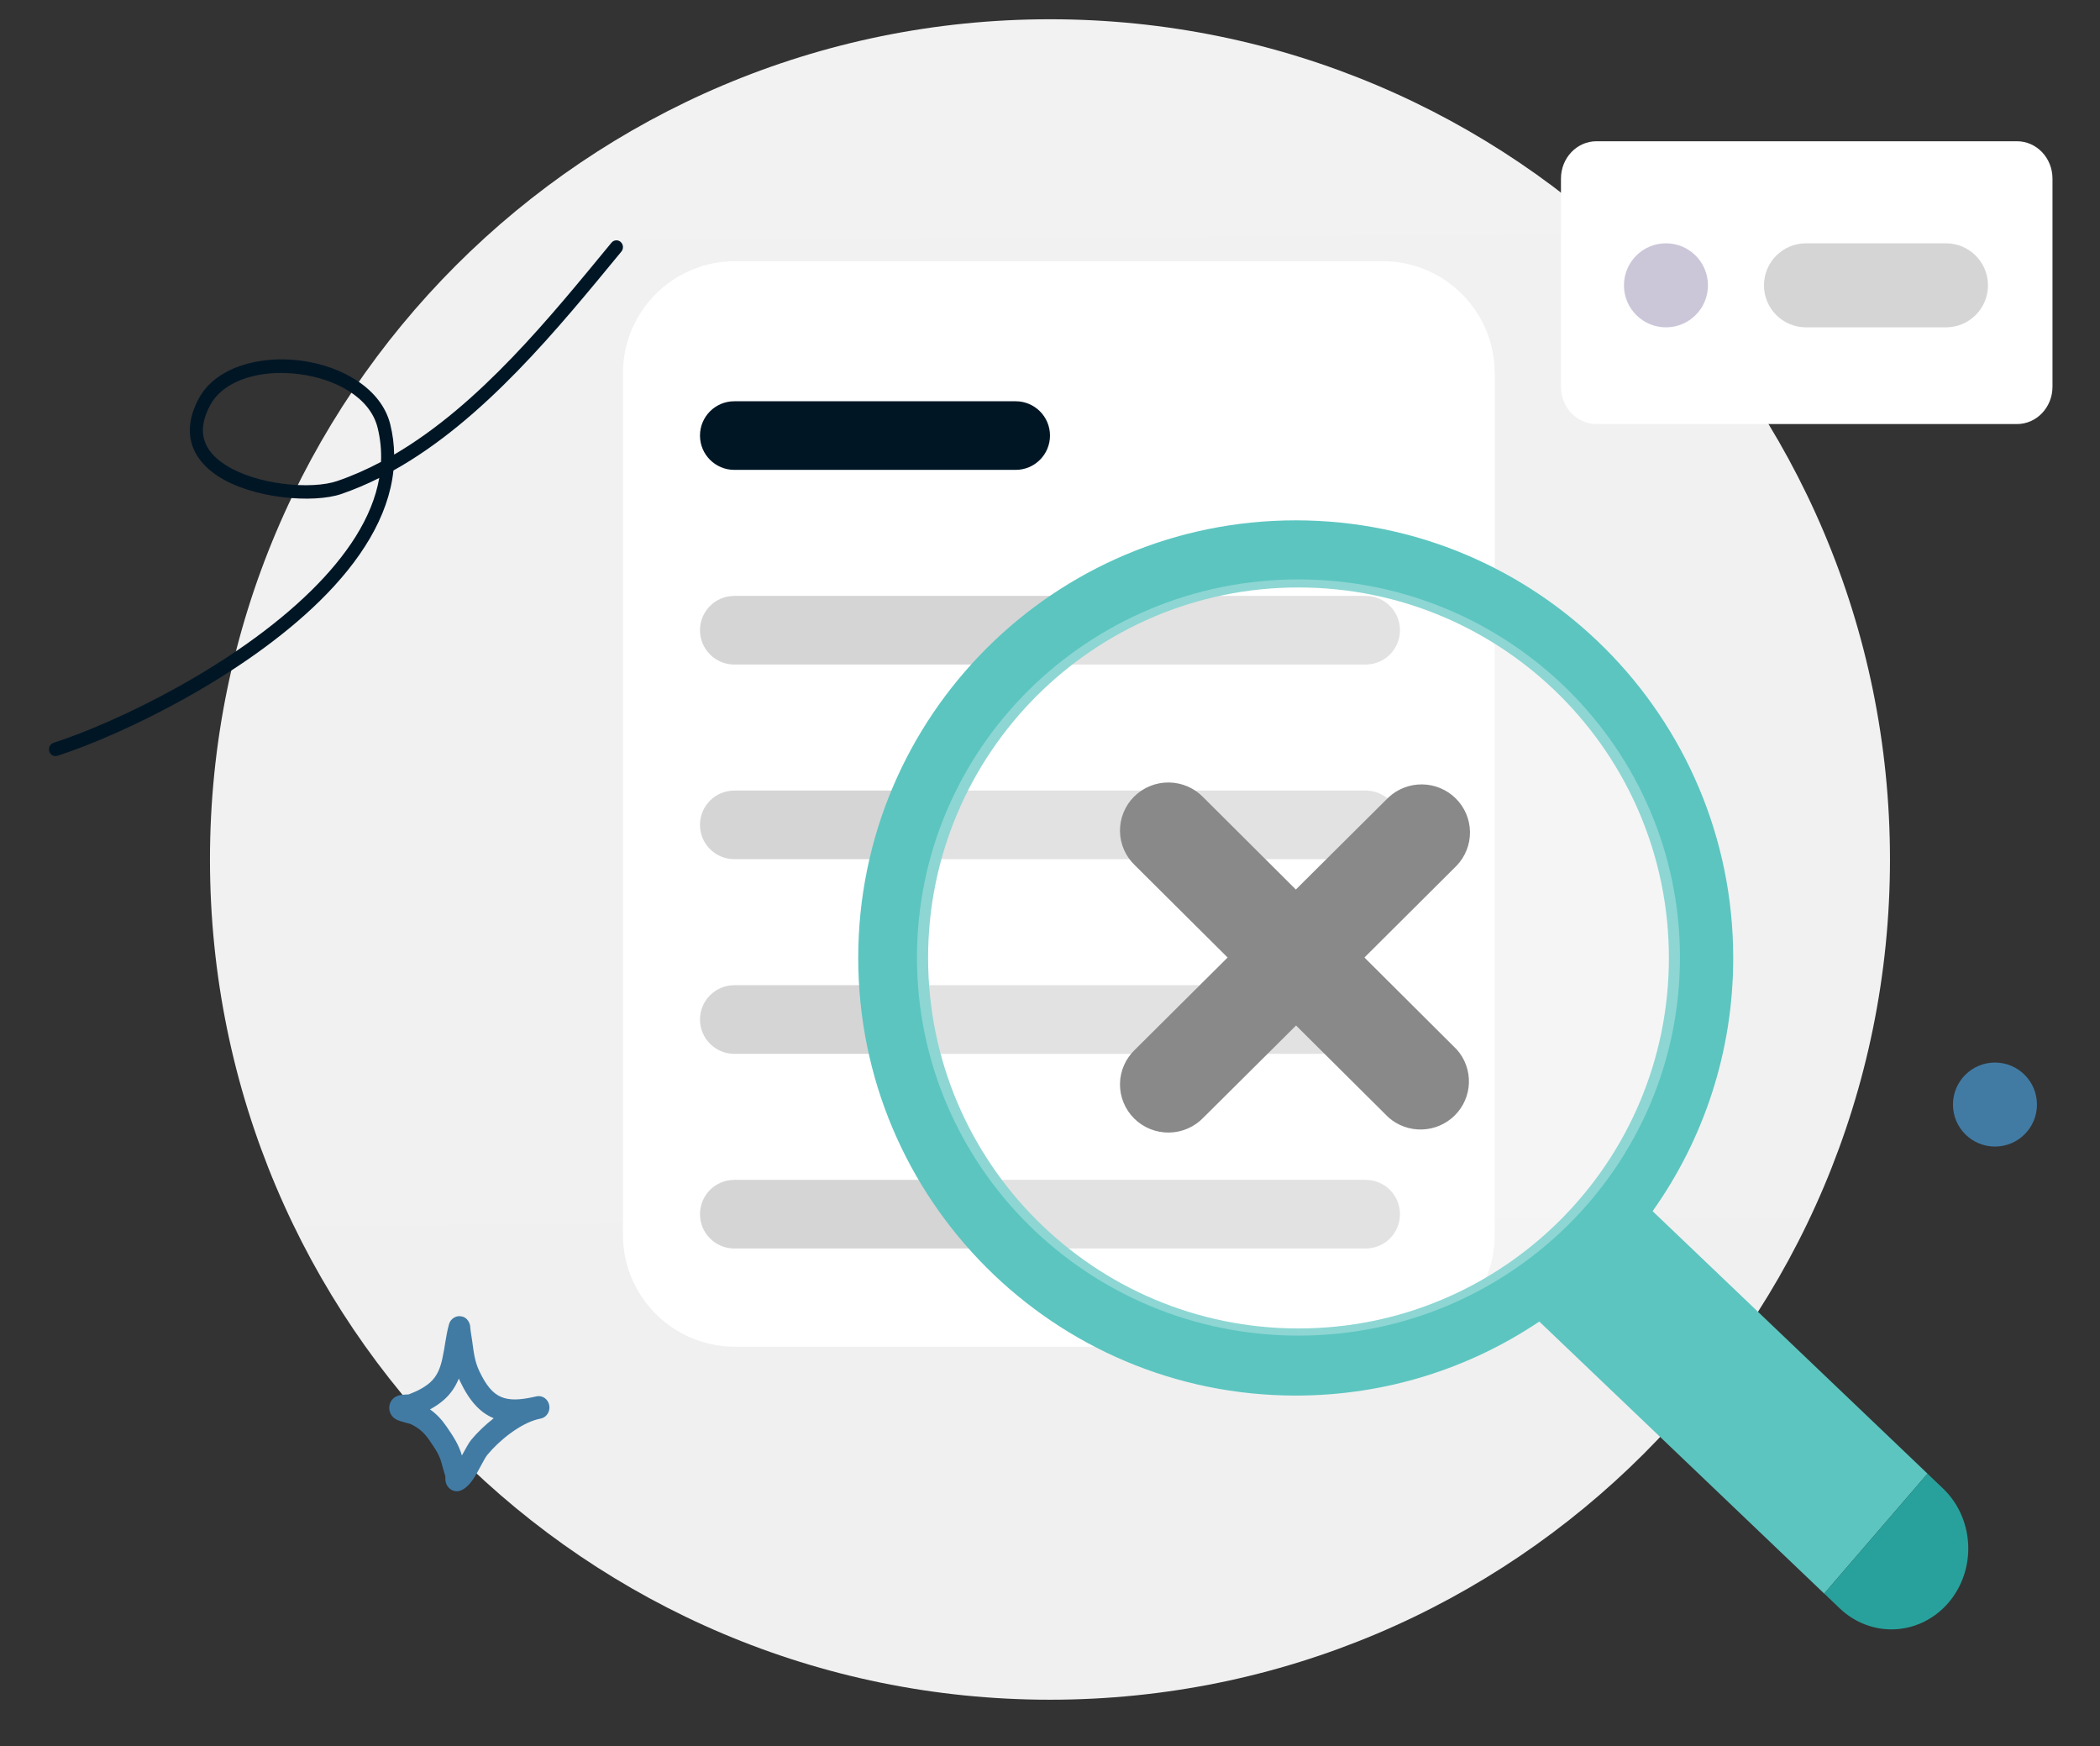 <svg width="160" height="133" viewBox="0 0 160 133" fill="none" xmlns="http://www.w3.org/2000/svg">
<rect x="0" y="0" width="160" height="133" fill="#333333" stroke="none"/>
<mask id="mask0_1_1790" style="mask-type:luminance" maskUnits="userSpaceOnUse" x="0" y="0" width="160" height="133">
<path d="M160 0H0V133H160V0Z" fill="white"/>
</mask>
<g mask="url(#mask0_1_1790)">
<path d="M79.998 129.467C115.344 129.467 143.998 100.813 143.998 65.467C143.998 30.121 115.344 1.467 79.998 1.467C44.652 1.467 15.998 30.121 15.998 65.467C15.998 100.813 44.652 129.467 79.998 129.467Z" fill="url(#paint0_linear_1_1790)"/>
<path d="M55.996 19.897H105.349C110.062 19.897 113.883 23.717 113.883 28.43V94.046C113.883 98.759 110.062 102.579 105.349 102.579H55.996C51.283 102.579 47.463 98.759 47.463 94.046V28.43C47.463 23.717 51.283 19.897 55.996 19.897Z" fill="white"/>
<path d="M55.945 30.564H77.385C78.829 30.564 79.999 31.734 79.999 33.177C79.999 34.62 78.829 35.79 77.385 35.79H55.945C54.502 35.79 53.332 34.62 53.332 33.177C53.332 31.734 54.502 30.564 55.945 30.564Z" fill="#011625"/>
<path d="M55.945 45.39H104.052C105.495 45.39 106.665 46.56 106.665 48.003C106.665 49.446 105.495 50.617 104.052 50.617H55.945C54.502 50.617 53.332 49.446 53.332 48.003C53.332 46.56 54.502 45.39 55.945 45.39Z" fill="#D5D5D5"/>
<path d="M55.945 60.217H104.052C105.495 60.217 106.665 61.387 106.665 62.83C106.665 64.273 105.495 65.443 104.052 65.443H55.945C54.502 65.443 53.332 64.273 53.332 62.83C53.332 61.387 54.502 60.217 55.945 60.217Z" fill="#D5D5D5"/>
<path d="M55.945 75.043H104.052C105.495 75.043 106.665 76.214 106.665 77.657C106.665 79.1 105.495 80.27 104.052 80.27H55.945C54.502 80.27 53.332 79.1 53.332 77.657C53.332 76.214 54.502 75.043 55.945 75.043Z" fill="#D5D5D5"/>
<path d="M55.945 89.87H104.052C105.495 89.87 106.665 91.04 106.665 92.483C106.665 93.927 105.495 95.097 104.052 95.097H55.945C54.502 95.097 53.332 93.927 53.332 92.483C53.332 91.04 54.502 89.87 55.945 89.87Z" fill="#D5D5D5"/>
<path d="M153.676 10.759H121.633C120.14 10.759 118.93 12.034 118.93 13.605V29.455C118.93 31.026 120.14 32.3 121.633 32.3H153.676C155.17 32.3 156.38 31.026 156.38 29.455V13.605C156.38 12.034 155.17 10.759 153.676 10.759Z" fill="white"/>
<path d="M126.93 24.933C128.698 24.933 130.13 23.501 130.13 21.733C130.13 19.966 128.698 18.533 126.93 18.533C125.163 18.533 123.73 19.966 123.73 21.733C123.73 23.501 125.163 24.933 126.93 24.933Z" fill="#CCC6D9"/>
<path d="M137.598 18.533H148.265C150.033 18.533 151.465 19.966 151.465 21.733C151.465 23.501 150.033 24.933 148.265 24.933H137.598C135.831 24.933 134.398 23.501 134.398 21.733C134.398 19.966 135.831 18.533 137.598 18.533Z" fill="#D5D5D5"/>
<path fill-rule="evenodd" clip-rule="evenodd" d="M98.722 106.3C105.591 106.3 111.975 104.223 117.279 100.661L138.985 121.382L146.858 112.248L125.912 92.254C129.781 86.81 132.055 80.154 132.055 72.967C132.055 54.557 117.131 39.634 98.722 39.634C80.312 39.634 65.389 54.557 65.389 72.967C65.389 91.377 80.312 106.3 98.722 106.3ZM127.153 72.967C127.153 88.553 114.518 101.188 98.933 101.188C83.347 101.188 70.712 88.553 70.712 72.967C70.712 57.382 83.347 44.747 98.933 44.747C114.518 44.747 127.153 57.382 127.153 72.967Z" fill="#5CC5C0"/>
<path d="M98.93 101.734C114.983 101.734 127.997 88.839 127.997 72.933C127.997 57.028 114.983 44.133 98.93 44.133C82.877 44.133 69.863 57.028 69.863 72.933C69.863 88.839 82.877 101.734 98.93 101.734Z" fill="white" fill-opacity="0.3"/>
<path d="M103.957 72.933L110.992 65.927C111.651 65.233 112.012 64.312 111.998 63.359C111.985 62.405 111.597 61.495 110.919 60.82C110.241 60.146 109.324 59.761 108.365 59.747C107.405 59.734 106.479 60.092 105.781 60.747L98.731 67.754L91.697 60.747C91.359 60.392 90.952 60.107 90.5 59.91C90.049 59.713 89.563 59.608 89.07 59.601C88.577 59.594 88.088 59.685 87.632 59.869C87.175 60.053 86.76 60.327 86.411 60.673C86.063 61.019 85.788 61.432 85.603 61.886C85.417 62.339 85.326 62.826 85.332 63.316C85.339 63.806 85.445 64.289 85.643 64.737C85.841 65.186 86.128 65.59 86.487 65.927L93.532 72.933L86.487 79.94C86.128 80.277 85.841 80.681 85.643 81.13C85.445 81.578 85.339 82.061 85.332 82.551C85.326 83.041 85.417 83.527 85.603 83.981C85.788 84.435 86.063 84.848 86.411 85.194C86.76 85.54 87.175 85.814 87.632 85.998C88.088 86.182 88.577 86.273 89.07 86.266C89.563 86.259 90.049 86.154 90.5 85.957C90.952 85.76 91.359 85.475 91.697 85.12L98.747 78.113L105.797 85.12C106.501 85.736 107.415 86.062 108.353 86.032C109.29 86.002 110.181 85.617 110.843 84.957C111.506 84.296 111.89 83.41 111.917 82.478C111.945 81.546 111.614 80.638 110.992 79.94L103.957 72.933Z" fill="#898989"/>
<path d="M138.984 121.383L146.857 112.249L148.042 113.381C149.193 114.479 149.881 116.013 149.957 117.646C150.033 119.279 149.489 120.876 148.446 122.087C147.402 123.298 145.944 124.022 144.393 124.102C142.841 124.181 141.324 123.609 140.173 122.511L138.988 121.379L138.984 121.383Z" fill="#28A19C"/>
<path fill-rule="evenodd" clip-rule="evenodd" d="M30.031 34.625C30.021 33.865 29.926 33.097 29.735 32.325C29.066 29.614 26.08 27.874 22.902 27.465C19.727 27.056 16.423 27.987 15.15 30.345C14.422 31.693 14.322 32.855 14.619 33.834C14.915 34.809 15.618 35.616 16.572 36.246C19.233 37.999 23.892 38.357 26.018 37.624C27.001 37.284 27.961 36.875 28.896 36.407C28.362 39.472 26.369 42.374 23.71 44.99C17.931 50.676 8.963 54.992 4.08 56.579C3.817 56.664 3.672 56.955 3.753 57.229C3.835 57.503 4.114 57.657 4.376 57.571C9.356 55.953 18.499 51.546 24.392 45.747C27.437 42.753 29.606 39.381 29.977 35.836C36.859 31.996 42.511 25.028 47.343 19.163C47.523 18.947 47.499 18.618 47.291 18.43C47.082 18.244 46.769 18.268 46.589 18.485C41.953 24.11 36.573 30.8 30.031 34.625ZM29.03 35.182C29.068 34.328 28.988 33.459 28.771 32.584C28.192 30.238 25.532 28.85 22.781 28.496C21.095 28.28 19.361 28.458 18.001 29.093C17.146 29.491 16.442 30.07 16.018 30.856C15.46 31.888 15.34 32.771 15.568 33.52C15.797 34.274 16.364 34.88 17.104 35.366C19.528 36.964 23.77 37.304 25.705 36.636C26.846 36.243 27.954 35.753 29.03 35.182Z" fill="#011625"/>
<path d="M151.997 87.333C153.764 87.333 155.197 85.901 155.197 84.133C155.197 82.366 153.764 80.933 151.997 80.933C150.23 80.933 148.797 82.366 148.797 84.133C148.797 85.901 150.23 87.333 151.997 87.333Z" fill="#417BA4"/>
<path fill-rule="evenodd" clip-rule="evenodd" d="M31.136 106.21C31.707 105.996 32.308 105.711 32.772 105.299C33.322 104.81 33.546 104.18 33.696 103.516C33.889 102.663 33.966 101.756 34.201 100.902C34.287 100.585 34.454 100.465 34.525 100.412C34.706 100.277 34.889 100.241 35.061 100.255C35.265 100.27 35.545 100.351 35.729 100.711C35.755 100.763 35.789 100.841 35.812 100.948C35.829 101.027 35.84 101.273 35.858 101.375C35.902 101.625 35.939 101.875 35.974 102.126C36.09 102.963 36.156 103.674 36.522 104.443C37.019 105.487 37.516 106.125 38.191 106.409C38.844 106.682 39.623 106.63 40.62 106.416C40.715 106.392 40.809 106.371 40.902 106.354C41.341 106.274 41.762 106.577 41.848 107.038C41.934 107.498 41.655 107.947 41.219 108.048C41.129 108.069 41.039 108.089 40.95 108.108C39.603 108.459 38.044 109.711 37.138 110.807C36.859 111.146 36.45 112.091 36.033 112.694C35.725 113.139 35.379 113.432 35.088 113.536C34.893 113.606 34.73 113.595 34.594 113.559C34.397 113.509 34.234 113.396 34.108 113.218C34.04 113.12 33.977 112.989 33.946 112.822C33.932 112.741 33.93 112.537 33.931 112.444C33.845 112.137 33.741 111.836 33.666 111.525C33.485 110.785 33.13 110.316 32.709 109.696C32.315 109.116 31.891 108.752 31.27 108.461C31.19 108.44 30.538 108.272 30.308 108.176C29.972 108.035 29.812 107.798 29.754 107.67C29.655 107.454 29.645 107.266 29.665 107.108C29.694 106.875 29.793 106.676 29.969 106.516C30.078 106.416 30.241 106.319 30.459 106.271C30.627 106.235 31.074 106.213 31.136 106.21ZM34.958 105.003C34.988 105.074 35.021 105.145 35.055 105.217C35.782 106.745 36.595 107.599 37.584 108.013L37.617 108.026C36.956 108.543 36.357 109.121 35.9 109.674C35.711 109.902 35.462 110.376 35.192 110.861C34.947 110.024 34.547 109.432 34.044 108.691C33.659 108.125 33.256 107.7 32.761 107.353C33.145 107.146 33.511 106.902 33.831 106.619C34.363 106.146 34.714 105.598 34.958 105.003Z" fill="#417BA4"/>
</g>
<defs>
<linearGradient id="paint0_linear_1_1790" x1="79.503" y1="-19.373" x2="80.814" y2="205.385" gradientUnits="userSpaceOnUse">
<stop stop-color="#F2F2F2"/>
<stop offset="1" stop-color="#EFEFEF"/>
</linearGradient>
</defs>
</svg>
